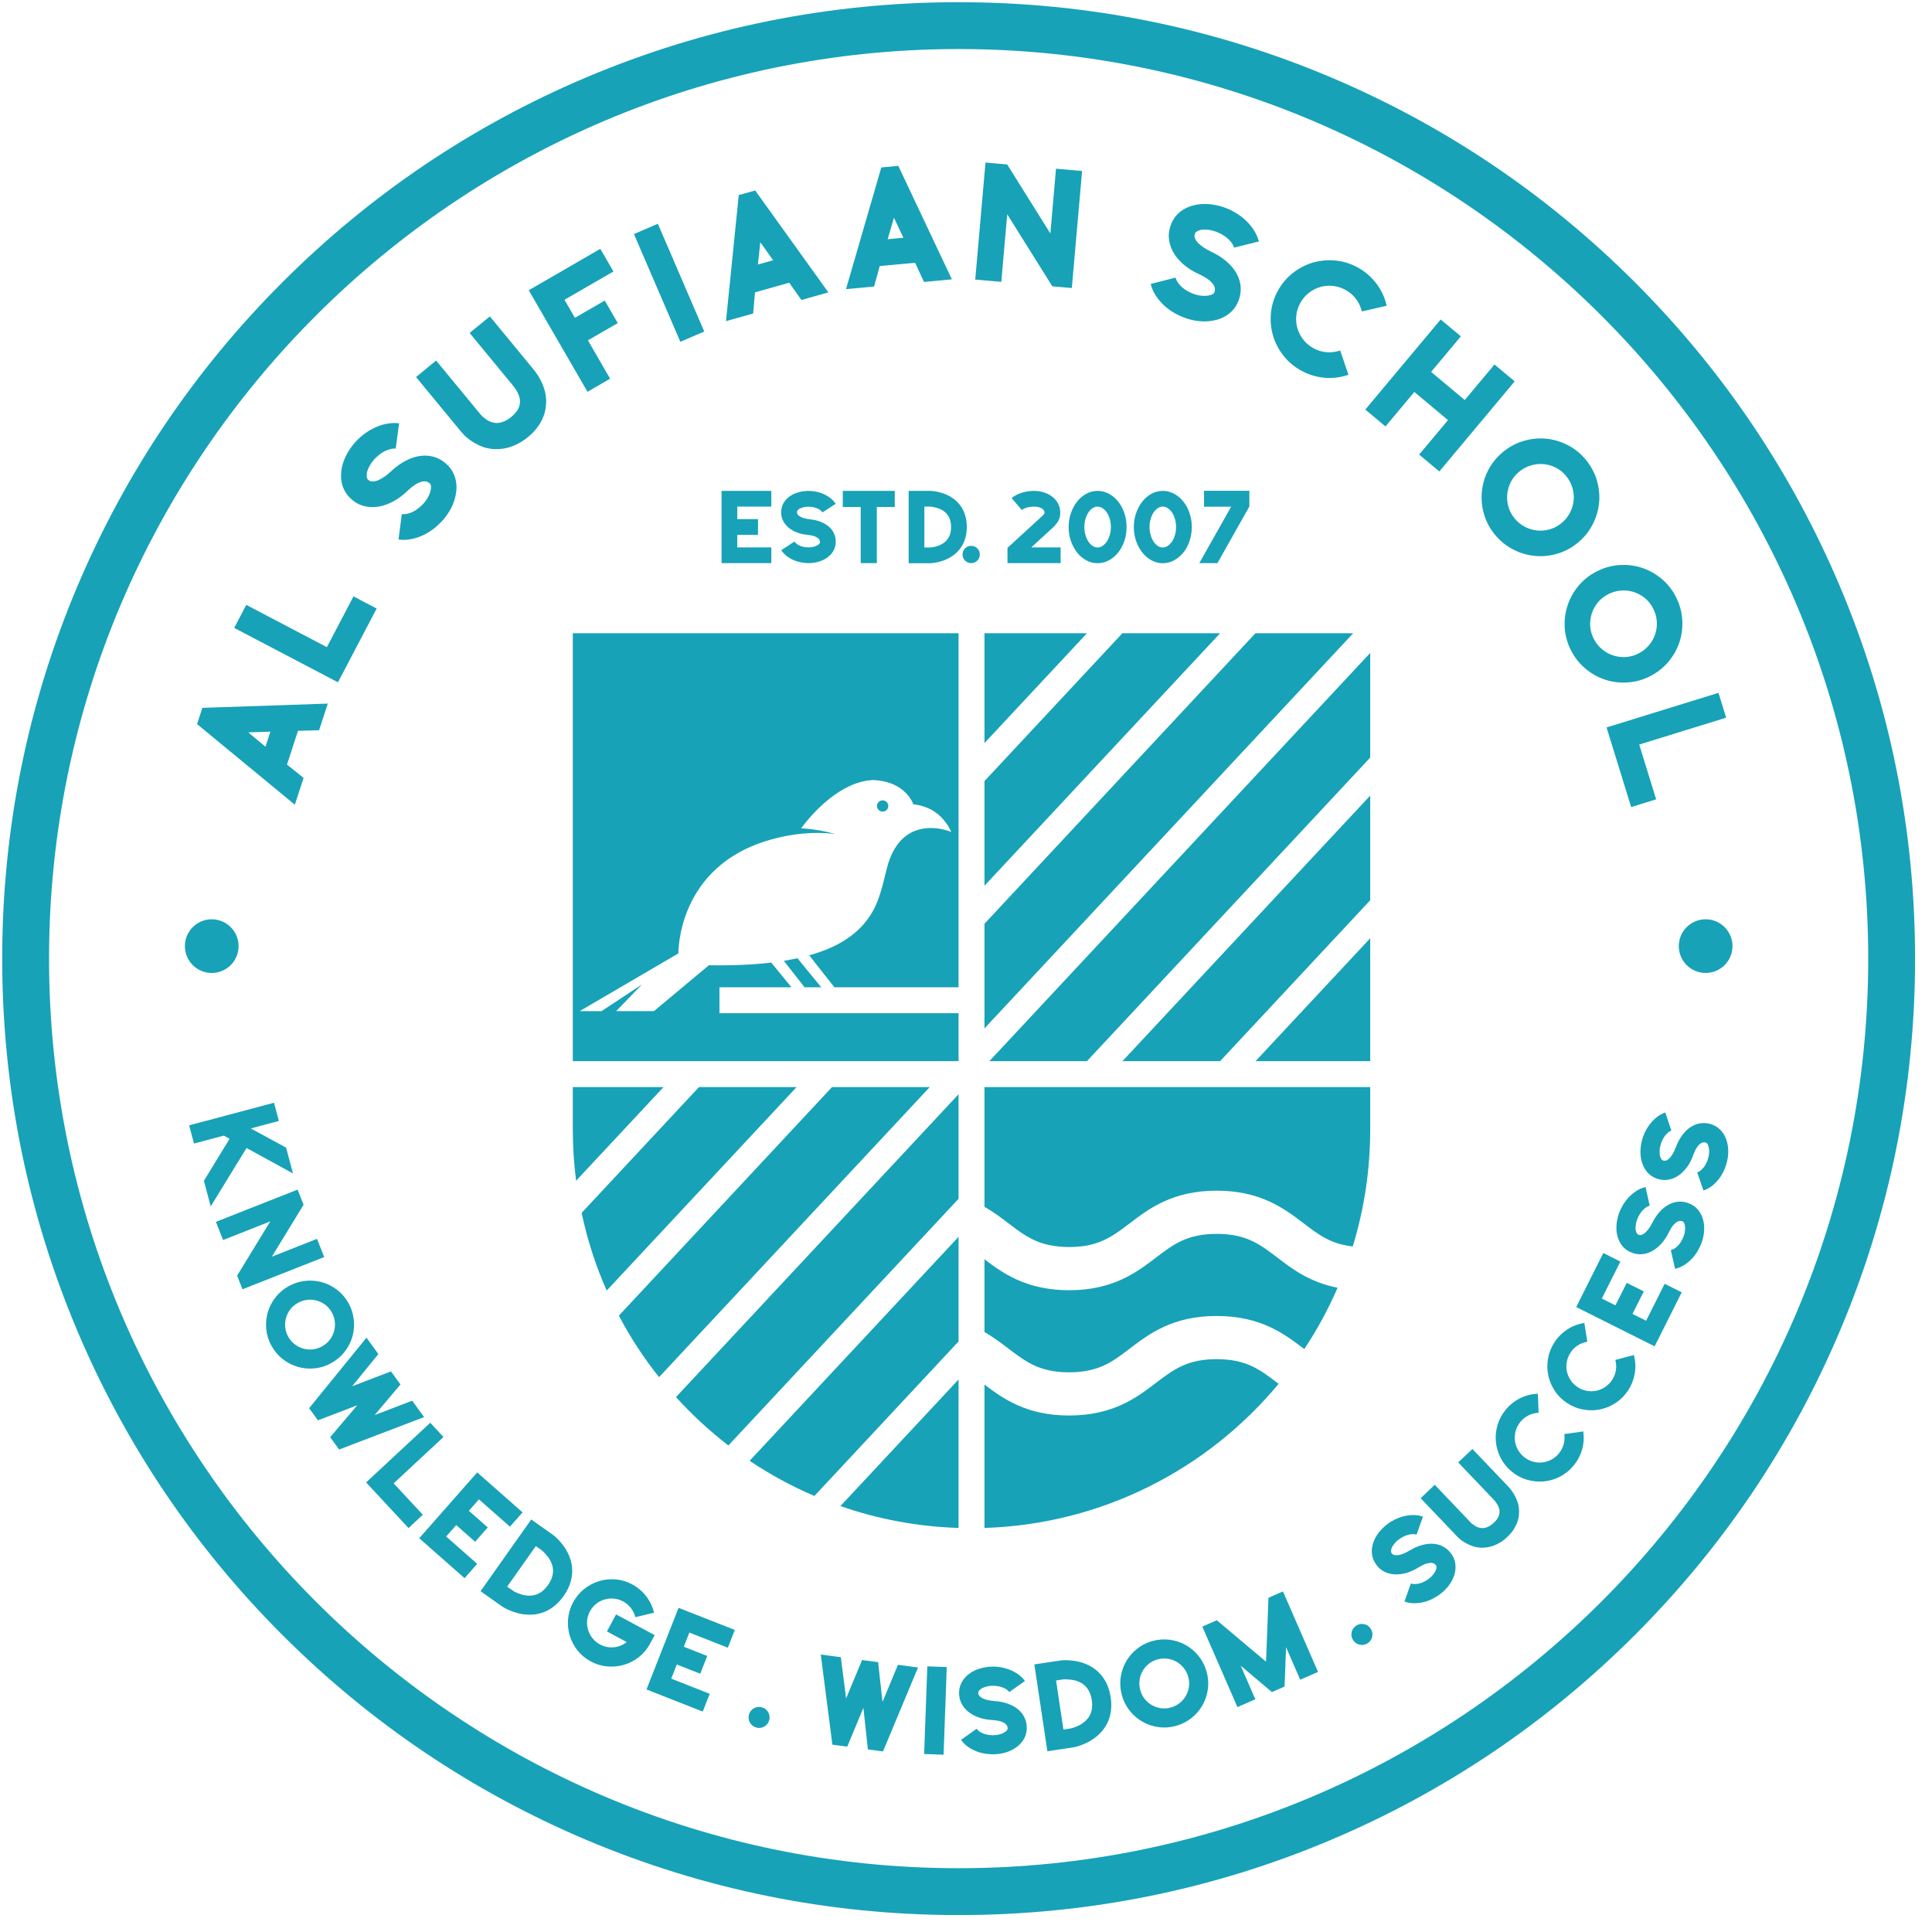 <svg width="101" height="101" viewBox="0 0 101 101" fill="none" xmlns="http://www.w3.org/2000/svg">
<path d="M46.438 42.134C46.438 41.972 46.307 41.841 46.145 41.841C45.982 41.841 45.846 41.972 45.846 42.134C45.846 42.297 45.982 42.428 46.145 42.428C46.307 42.428 46.438 42.297 46.438 42.134ZM43.497 56.829L32.353 68.778C32.949 69.916 33.654 70.991 34.454 71.994L48.606 56.829H43.497ZM36.541 56.829L30.406 63.406C30.704 64.82 31.147 66.18 31.716 67.468L41.645 56.829H36.541ZM38.077 75.567L50.111 62.67V57.204L35.339 73.037C36.175 73.959 37.092 74.804 38.077 75.567ZM50.111 79.877V72.116L43.935 78.734C45.878 79.412 47.952 79.809 50.111 79.877ZM58.676 33.104L51.466 40.833V46.304L63.785 33.104H58.676ZM51.466 33.104V38.846L56.824 33.104H51.466ZM29.945 56.829V59.047C29.945 59.955 30.004 60.849 30.117 61.726L34.688 56.829H29.945ZM65.632 33.104L51.466 48.291V53.762L70.741 33.104H65.632ZM42.575 78.205L50.111 70.128V64.658L39.188 76.367C40.254 77.081 41.388 77.699 42.575 78.205ZM51.466 56.829V63.086C51.489 63.099 51.516 63.113 51.538 63.131C51.985 63.393 52.365 63.682 52.717 63.949C53.386 64.459 53.95 64.892 54.822 65.082C55.134 65.15 55.482 65.191 55.888 65.191C56.155 65.191 56.39 65.173 56.611 65.146H56.616C57.691 64.996 58.31 64.522 59.064 63.949C60.058 63.19 61.296 62.245 63.604 62.245C65.912 62.245 67.15 63.19 68.148 63.949C68.93 64.545 69.567 65.037 70.719 65.159C71.311 63.226 71.631 61.175 71.631 59.047V56.829H51.466ZM63.785 55.474L71.631 47.063V41.592L58.68 55.474H63.785ZM71.631 55.474V49.05L65.637 55.474H71.631ZM51.723 55.474H56.824L71.631 39.605V34.134L51.723 55.474ZM63.604 71.054C62.059 71.054 61.341 71.601 60.433 72.292C59.439 73.051 58.201 73.999 55.888 73.999C53.67 73.999 52.442 73.123 51.466 72.382V79.877C57.645 79.682 63.152 76.791 66.843 72.342C66.82 72.328 66.798 72.31 66.775 72.292C65.867 71.601 65.153 71.054 63.604 71.054ZM41.69 50.094C41.465 50.143 41.225 50.189 40.977 50.229L41.762 51.232L42.061 51.611H42.933L42.219 50.744L41.69 50.094Z" fill="#17A2B8"/>
<path d="M63.604 64.504C62.059 64.504 61.341 65.051 60.433 65.742C59.439 66.501 58.201 67.45 55.888 67.45C55.405 67.45 54.971 67.409 54.574 67.332C54.027 67.237 53.553 67.075 53.137 66.885C52.464 66.578 51.936 66.189 51.466 65.832V69.636C51.678 69.758 51.881 69.889 52.067 70.02C52.297 70.182 52.514 70.345 52.717 70.499C53.625 71.19 54.344 71.741 55.888 71.741C57.438 71.741 58.156 71.19 59.064 70.499C60.058 69.74 61.296 68.796 63.604 68.796C65.912 68.796 67.15 69.74 68.148 70.499C68.162 70.508 68.171 70.517 68.185 70.526C68.858 69.514 69.44 68.443 69.924 67.319C68.465 67.034 67.548 66.334 66.775 65.742C65.867 65.051 65.153 64.504 63.604 64.504ZM29.945 55.474H50.111V52.967H37.611V51.611H41.374L40.525 50.573L40.317 50.32C39.395 50.433 38.316 50.482 37.06 50.46L34.187 52.858H32.213L33.563 51.463L31.45 52.858H30.306L35.465 49.841C35.465 49.841 35.371 45.283 40.267 43.901C41.351 43.589 42.517 43.458 43.642 43.598C43.642 43.598 42.915 43.363 41.88 43.3C42.481 42.496 43.936 40.856 45.639 40.779C47.373 40.847 47.748 42.053 47.748 42.053C47.748 42.053 48.01 42.058 48.354 42.184C48.692 42.302 49.108 42.536 49.442 43.002C49.55 43.142 49.645 43.309 49.731 43.494C49.709 43.485 49.478 43.386 49.139 43.327C48.313 43.191 46.867 43.286 46.343 45.473C46.248 45.829 46.167 46.231 46.031 46.656C45.914 47.049 45.756 47.451 45.498 47.849C45.078 48.504 44.414 49.127 43.285 49.606C42.991 49.728 42.666 49.841 42.305 49.94L42.607 50.329L43.619 51.611H50.111V33.104H29.945V55.474ZM38.543 26.484V27.139H39.627V27.961H38.543V28.616H40.323V29.438H37.721V25.662H40.323V26.484H38.543ZM42.912 27.283C43.091 27.355 43.241 27.447 43.36 27.558C43.48 27.669 43.568 27.798 43.625 27.946C43.682 28.094 43.702 28.255 43.685 28.43C43.669 28.595 43.61 28.747 43.509 28.889C43.408 29.03 43.274 29.146 43.106 29.237C42.981 29.304 42.849 29.354 42.708 29.388C42.566 29.421 42.42 29.439 42.269 29.439C42.235 29.439 42.202 29.438 42.171 29.436C42.139 29.434 42.108 29.431 42.077 29.428C41.808 29.404 41.565 29.333 41.346 29.214C41.128 29.094 40.96 28.944 40.842 28.763L41.533 28.309C41.573 28.376 41.646 28.439 41.752 28.498C41.858 28.557 41.991 28.595 42.153 28.611C42.257 28.621 42.358 28.618 42.455 28.602C42.553 28.584 42.639 28.556 42.712 28.516C42.81 28.465 42.862 28.41 42.869 28.349C42.869 28.329 42.864 28.301 42.856 28.264C42.848 28.227 42.823 28.188 42.781 28.147C42.738 28.107 42.674 28.07 42.587 28.036C42.499 28.003 42.378 27.978 42.224 27.961C42.002 27.941 41.802 27.894 41.624 27.82C41.445 27.746 41.296 27.653 41.175 27.54C41.054 27.428 40.964 27.298 40.905 27.152C40.846 27.006 40.825 26.847 40.842 26.675C40.859 26.504 40.917 26.349 41.018 26.209C41.119 26.07 41.255 25.953 41.427 25.859C41.575 25.782 41.737 25.727 41.913 25.695C42.09 25.663 42.271 25.656 42.455 25.672C42.721 25.699 42.963 25.771 43.182 25.889C43.4 26.007 43.57 26.156 43.691 26.337L43 26.786C42.96 26.723 42.886 26.662 42.778 26.605C42.671 26.548 42.536 26.511 42.375 26.494C42.271 26.484 42.17 26.487 42.072 26.504C41.975 26.521 41.889 26.548 41.815 26.585C41.772 26.611 41.736 26.639 41.709 26.668C41.682 26.697 41.667 26.724 41.664 26.751C41.657 26.815 41.676 26.87 41.719 26.918C41.763 26.965 41.818 27.003 41.886 27.034C41.953 27.063 42.025 27.088 42.102 27.107C42.18 27.125 42.247 27.136 42.304 27.139V27.145C42.529 27.165 42.732 27.21 42.912 27.283ZM46.776 26.504H45.838V29.438H44.996V26.504H44.059V25.662H46.776V26.504ZM48.324 28.621H48.621C48.631 28.621 48.655 28.62 48.691 28.616C48.728 28.613 48.774 28.605 48.828 28.594C48.882 28.582 48.942 28.566 49.01 28.546C49.076 28.525 49.144 28.497 49.211 28.46C49.55 28.281 49.72 27.978 49.72 27.55C49.72 27.125 49.554 26.824 49.221 26.646C49.154 26.612 49.087 26.585 49.022 26.565C48.956 26.544 48.897 26.529 48.843 26.517C48.789 26.505 48.745 26.497 48.709 26.491C48.674 26.486 48.651 26.484 48.641 26.484H48.324V28.621ZM48.638 29.443H47.502V25.662H48.663C48.673 25.662 48.706 25.665 48.762 25.67C48.817 25.675 48.887 25.686 48.972 25.702C49.056 25.72 49.151 25.744 49.257 25.776C49.363 25.808 49.471 25.852 49.583 25.909C49.896 26.071 50.134 26.292 50.297 26.572C50.46 26.853 50.542 27.178 50.542 27.547C50.542 27.924 50.459 28.253 50.292 28.533C50.125 28.814 49.884 29.035 49.567 29.196C49.456 29.253 49.348 29.298 49.242 29.33C49.136 29.362 49.04 29.386 48.956 29.403C48.872 29.42 48.801 29.43 48.744 29.436C48.687 29.441 48.653 29.443 48.643 29.443H48.638ZM50.774 28.536C50.898 28.536 51.004 28.579 51.092 28.667C51.179 28.754 51.222 28.86 51.222 28.984C51.222 29.112 51.179 29.22 51.092 29.307C51.004 29.394 50.898 29.439 50.774 29.439C50.646 29.439 50.538 29.394 50.451 29.307C50.364 29.22 50.32 29.112 50.32 28.984C50.32 28.86 50.364 28.754 50.451 28.667C50.538 28.579 50.646 28.536 50.774 28.536ZM55.447 28.616V29.439H52.669V28.64L54.404 27.05C54.494 26.972 54.551 26.916 54.573 26.881C54.594 26.845 54.605 26.821 54.605 26.807C54.605 26.74 54.58 26.681 54.529 26.63C54.482 26.583 54.414 26.546 54.326 26.519C54.237 26.493 54.14 26.481 54.036 26.484C53.908 26.487 53.79 26.504 53.683 26.534C53.575 26.564 53.488 26.608 53.42 26.665L52.886 26.038C53.028 25.921 53.194 25.831 53.388 25.767C53.581 25.704 53.792 25.669 54.021 25.662C54.236 25.659 54.438 25.691 54.628 25.758C54.818 25.825 54.977 25.923 55.104 26.05C55.212 26.151 55.293 26.266 55.347 26.396C55.4 26.525 55.427 26.664 55.427 26.811C55.427 26.983 55.388 27.133 55.309 27.26C55.229 27.388 55.138 27.497 55.034 27.588L53.915 28.616H55.447ZM57.375 26.484C57.285 26.484 57.197 26.512 57.112 26.57C57.028 26.627 56.955 26.703 56.892 26.8C56.83 26.896 56.78 27.009 56.743 27.138C56.706 27.268 56.687 27.405 56.687 27.55C56.687 27.695 56.706 27.832 56.743 27.962C56.78 28.092 56.83 28.206 56.892 28.303C56.955 28.401 57.028 28.478 57.112 28.535C57.197 28.593 57.285 28.621 57.375 28.621C57.47 28.621 57.559 28.593 57.644 28.535C57.728 28.478 57.802 28.401 57.867 28.303C57.93 28.206 57.981 28.092 58.018 27.962C58.055 27.832 58.074 27.695 58.074 27.55C58.074 27.405 58.055 27.268 58.018 27.138C57.981 27.009 57.93 26.896 57.867 26.8C57.802 26.703 57.728 26.627 57.644 26.57C57.559 26.512 57.47 26.484 57.375 26.484ZM57.378 29.443C57.17 29.443 56.974 29.394 56.791 29.294C56.608 29.195 56.448 29.06 56.312 28.889C56.176 28.717 56.067 28.517 55.987 28.289C55.906 28.06 55.865 27.815 55.865 27.553C55.865 27.294 55.906 27.049 55.987 26.819C56.067 26.589 56.176 26.388 56.312 26.217C56.448 26.045 56.608 25.91 56.791 25.811C56.974 25.712 57.17 25.662 57.378 25.662C57.586 25.662 57.783 25.712 57.968 25.811C58.153 25.91 58.314 26.045 58.452 26.217C58.59 26.388 58.698 26.589 58.777 26.819C58.856 27.049 58.895 27.294 58.895 27.553C58.895 27.815 58.856 28.06 58.777 28.289C58.698 28.517 58.59 28.717 58.452 28.889C58.314 29.06 58.153 29.195 57.968 29.294C57.783 29.394 57.586 29.443 57.378 29.443ZM60.784 26.484C60.693 26.484 60.605 26.512 60.52 26.57C60.436 26.627 60.363 26.703 60.3 26.8C60.238 26.896 60.188 27.009 60.151 27.138C60.114 27.268 60.095 27.405 60.095 27.55C60.095 27.695 60.114 27.832 60.151 27.962C60.188 28.092 60.238 28.206 60.3 28.303C60.363 28.401 60.436 28.478 60.52 28.535C60.605 28.593 60.693 28.621 60.784 28.621C60.878 28.621 60.968 28.593 61.052 28.535C61.136 28.478 61.21 28.401 61.275 28.303C61.338 28.206 61.389 28.092 61.426 27.962C61.464 27.832 61.482 27.695 61.482 27.55C61.482 27.405 61.464 27.268 61.426 27.138C61.389 27.009 61.338 26.896 61.275 26.8C61.21 26.703 61.136 26.627 61.052 26.57C60.968 26.512 60.878 26.484 60.784 26.484ZM60.786 29.443C60.578 29.443 60.382 29.394 60.199 29.294C60.016 29.195 59.856 29.06 59.72 28.889C59.584 28.717 59.475 28.517 59.395 28.289C59.314 28.06 59.274 27.815 59.274 27.553C59.274 27.294 59.314 27.049 59.395 26.819C59.475 26.589 59.584 26.388 59.72 26.217C59.856 26.045 60.016 25.91 60.199 25.811C60.382 25.712 60.578 25.662 60.786 25.662C60.994 25.662 61.191 25.712 61.376 25.811C61.561 25.91 61.722 26.045 61.86 26.217C61.998 26.388 62.106 26.589 62.185 26.819C62.264 27.049 62.304 27.294 62.304 27.553C62.304 27.815 62.264 28.06 62.185 28.289C62.106 28.517 61.998 28.717 61.86 28.889C61.722 29.06 61.561 29.195 61.376 29.294C61.191 29.394 60.994 29.443 60.786 29.443ZM65.314 26.479L63.645 29.438H62.697L64.361 26.489H62.944V25.657H65.314V26.479Z" fill="#17A2B8"/>
<path d="M50.115 2.564C23.896 2.564 2.564 23.895 2.564 50.115C2.564 76.334 23.896 97.665 50.115 97.665C76.335 97.665 97.666 76.334 97.666 50.115C97.666 23.895 76.335 2.564 50.115 2.564ZM50.115 100.115C43.366 100.115 36.818 98.792 30.652 96.185C24.698 93.666 19.351 90.062 14.76 85.47C10.169 80.878 6.563 75.531 4.045 69.577C1.438 63.412 0.115 56.864 0.115 50.115C0.115 43.365 1.438 36.817 4.045 30.652C6.563 24.698 10.169 19.351 14.76 14.759C19.351 10.168 24.698 6.563 30.652 4.044C36.818 1.437 43.366 0.115 50.115 0.115C56.865 0.115 63.413 1.437 69.578 4.044C75.532 6.563 80.879 10.168 85.471 14.759C90.062 19.351 93.667 24.698 96.185 30.652C98.793 36.817 100.115 43.365 100.115 50.115C100.115 56.864 98.793 63.412 96.185 69.577C93.667 75.531 90.062 80.878 85.471 85.47C80.879 90.062 75.532 93.666 69.578 96.185C63.413 98.792 56.865 100.115 50.115 100.115Z" fill="#17A2B8"/>
<path d="M12.889 60.014L11.016 63.066L10.66 61.729L12.001 59.534L11.703 59.367L10.141 59.783L9.888 58.83L10.444 58.682L11.857 58.306L12.928 58.02L14.306 57.653L14.325 57.648L14.329 57.666L14.578 58.601L13.596 58.862L13.111 58.992L13.415 59.157L14.956 59.995L15.316 61.344L12.889 60.014ZM11.662 64.826L11.287 63.875L15.558 62.191L15.87 62.982L14.21 65.697L16.573 64.765L16.948 65.716L12.677 67.4L12.396 66.688L14.128 63.853L11.662 64.826ZM17.348 68.613C17.262 68.455 17.151 68.324 17.017 68.22C16.883 68.117 16.735 68.042 16.573 67.995C16.412 67.948 16.245 67.934 16.073 67.952C15.9 67.97 15.735 68.022 15.577 68.109C15.418 68.197 15.287 68.307 15.183 68.441C15.079 68.575 15.004 68.723 14.957 68.884C14.91 69.045 14.894 69.21 14.91 69.379C14.925 69.548 14.976 69.711 15.063 69.869C15.15 70.027 15.261 70.159 15.398 70.267C15.534 70.374 15.682 70.451 15.844 70.498C16.005 70.544 16.17 70.56 16.339 70.543C16.508 70.528 16.672 70.476 16.83 70.389C16.988 70.302 17.121 70.191 17.229 70.054C17.336 69.918 17.413 69.769 17.461 69.608C17.508 69.447 17.522 69.28 17.505 69.108C17.488 68.935 17.435 68.77 17.348 68.613ZM14.189 70.35C14.037 70.075 13.947 69.786 13.918 69.484C13.889 69.181 13.916 68.888 13.998 68.606C14.08 68.323 14.215 68.062 14.402 67.822C14.589 67.582 14.82 67.386 15.096 67.235C15.375 67.082 15.667 66.99 15.971 66.959C16.276 66.929 16.57 66.955 16.852 67.037C17.135 67.118 17.396 67.253 17.636 67.439C17.876 67.626 18.072 67.857 18.223 68.132C18.376 68.41 18.468 68.702 18.497 69.006C18.527 69.311 18.502 69.604 18.42 69.887C18.337 70.169 18.201 70.431 18.013 70.672C17.824 70.913 17.59 71.11 17.311 71.263C17.036 71.415 16.747 71.505 16.444 71.535C16.14 71.564 15.848 71.538 15.565 71.456C15.283 71.374 15.021 71.239 14.78 71.05C14.539 70.862 14.342 70.629 14.189 70.35ZM22.171 74.083L17.729 75.778L17.261 75.133L18.675 73.465L16.621 74.251L16.161 73.617L19.159 69.93L19.781 70.787L18.408 72.471L20.439 71.694L20.935 72.378L19.584 73.978L21.55 73.225L22.171 74.083ZM19.139 77.498L22.492 74.379L23.184 75.123L20.58 77.546L22.105 79.187L21.357 79.883L19.139 77.498ZM25.037 78.383L24.511 78.98L25.498 79.85L24.839 80.599L23.851 79.729L23.325 80.325L24.947 81.754L24.287 82.503L21.916 80.415L24.948 76.974L27.319 79.063L26.659 79.811L25.037 78.383ZM26.513 82.946L26.808 83.154C26.818 83.161 26.842 83.176 26.881 83.199C26.92 83.221 26.971 83.245 27.032 83.272C27.094 83.298 27.165 83.324 27.246 83.351C27.327 83.378 27.414 83.397 27.506 83.407C27.968 83.468 28.349 83.286 28.649 82.862C28.946 82.441 28.992 82.026 28.787 81.615C28.745 81.534 28.698 81.462 28.647 81.396C28.596 81.33 28.548 81.272 28.503 81.223C28.458 81.173 28.42 81.134 28.388 81.104C28.357 81.074 28.336 81.056 28.326 81.049L28.011 80.826L26.513 82.946ZM26.249 83.981L25.122 83.184L27.772 79.435L28.924 80.249C28.934 80.256 28.965 80.282 29.017 80.326C29.068 80.37 29.129 80.429 29.201 80.505C29.273 80.581 29.35 80.672 29.433 80.777C29.516 80.883 29.592 81.004 29.662 81.138C29.86 81.518 29.941 81.904 29.906 82.296C29.872 82.689 29.724 83.069 29.465 83.436C29.201 83.809 28.888 84.076 28.527 84.238C28.165 84.399 27.77 84.449 27.343 84.388C27.193 84.366 27.054 84.334 26.926 84.291C26.799 84.249 26.688 84.206 26.593 84.164C26.497 84.122 26.419 84.083 26.359 84.048C26.299 84.013 26.264 83.992 26.254 83.985L26.249 83.981ZM30.886 86.856C30.609 86.708 30.377 86.515 30.189 86.278C30.002 86.041 29.867 85.782 29.784 85.504C29.701 85.225 29.672 84.936 29.698 84.635C29.724 84.333 29.811 84.044 29.96 83.767C30.108 83.49 30.301 83.258 30.538 83.07C30.774 82.882 31.032 82.745 31.311 82.659C31.59 82.572 31.88 82.541 32.182 82.567C32.483 82.592 32.772 82.678 33.049 82.827C33.337 82.981 33.579 83.187 33.778 83.444C33.975 83.701 34.114 83.989 34.192 84.309L33.213 84.541C33.169 84.364 33.091 84.205 32.98 84.061C32.869 83.919 32.733 83.804 32.571 83.717C32.416 83.634 32.255 83.585 32.087 83.571C31.918 83.558 31.755 83.573 31.599 83.619C31.443 83.665 31.297 83.741 31.164 83.847C31.03 83.954 30.922 84.085 30.839 84.24C30.756 84.394 30.707 84.556 30.693 84.724C30.679 84.893 30.697 85.055 30.745 85.21C30.793 85.366 30.87 85.51 30.975 85.643C31.08 85.775 31.209 85.883 31.364 85.967C31.598 86.092 31.841 86.141 32.094 86.115C32.346 86.089 32.57 85.998 32.764 85.843L31.729 85.287L32.206 84.397L34.224 85.479L33.984 85.927C33.835 86.204 33.642 86.436 33.404 86.624C33.167 86.812 32.908 86.947 32.627 87.03C32.346 87.113 32.055 87.142 31.754 87.117C31.452 87.092 31.163 87.005 30.886 86.856ZM36.038 85.346L35.747 86.087L36.972 86.569L36.607 87.497L35.382 87.016L35.091 87.756L37.102 88.547L36.737 89.476L33.797 88.32L35.474 84.053L38.414 85.209L38.049 86.137L36.038 85.346ZM39.828 89.254C39.974 89.294 40.084 89.379 40.159 89.509C40.234 89.639 40.251 89.777 40.212 89.923C40.171 90.073 40.086 90.184 39.956 90.259C39.825 90.334 39.687 90.352 39.542 90.312C39.392 90.272 39.279 90.186 39.205 90.056C39.13 89.926 39.114 89.786 39.154 89.637C39.193 89.491 39.278 89.38 39.409 89.305C39.538 89.231 39.679 89.214 39.828 89.254ZM47.993 87.171L46.161 91.559L45.372 91.454L45.136 89.28L44.292 91.31L43.515 91.207L42.908 86.494L43.957 86.634L44.232 88.789L45.068 86.782L45.906 86.893L46.135 88.974L46.943 87.032L47.993 87.171ZM48.312 91.695L48.478 87.113L49.494 87.149L49.328 91.732L48.312 91.695ZM52.681 89.062C52.903 89.141 53.088 89.245 53.239 89.374C53.388 89.503 53.502 89.656 53.578 89.832C53.654 90.009 53.687 90.204 53.675 90.417C53.662 90.618 53.598 90.806 53.483 90.982C53.367 91.158 53.209 91.305 53.01 91.423C52.862 91.511 52.704 91.578 52.534 91.626C52.364 91.673 52.188 91.701 52.004 91.708C51.963 91.71 51.924 91.71 51.885 91.71C51.846 91.71 51.808 91.708 51.771 91.705C51.444 91.69 51.145 91.614 50.874 91.48C50.603 91.346 50.392 91.171 50.241 90.957L51.057 90.373C51.109 90.453 51.201 90.526 51.332 90.592C51.464 90.659 51.627 90.698 51.824 90.71C51.951 90.718 52.073 90.709 52.19 90.684C52.308 90.659 52.41 90.62 52.498 90.567C52.614 90.502 52.675 90.432 52.68 90.358C52.679 90.333 52.673 90.299 52.661 90.255C52.648 90.21 52.616 90.164 52.563 90.118C52.51 90.07 52.43 90.029 52.322 89.992C52.215 89.956 52.066 89.931 51.878 89.918C51.608 89.904 51.363 89.857 51.144 89.775C50.924 89.694 50.738 89.588 50.586 89.457C50.434 89.326 50.318 89.174 50.24 88.999C50.161 88.825 50.128 88.633 50.14 88.424C50.153 88.215 50.217 88.024 50.332 87.85C50.448 87.676 50.608 87.528 50.811 87.405C50.987 87.304 51.181 87.23 51.394 87.183C51.606 87.136 51.825 87.118 52.05 87.129C52.373 87.149 52.67 87.225 52.941 87.358C53.212 87.49 53.425 87.663 53.581 87.878L52.764 88.455C52.712 88.38 52.619 88.31 52.486 88.246C52.353 88.182 52.188 88.143 51.992 88.131C51.865 88.123 51.742 88.132 51.625 88.157C51.508 88.182 51.405 88.219 51.317 88.267C51.265 88.302 51.224 88.338 51.192 88.373C51.161 88.409 51.144 88.444 51.141 88.476C51.136 88.554 51.161 88.621 51.216 88.675C51.272 88.731 51.341 88.775 51.424 88.808C51.507 88.842 51.596 88.868 51.69 88.887C51.785 88.905 51.867 88.915 51.937 88.917V88.923C52.211 88.937 52.459 88.983 52.681 89.062ZM55.593 90.417L55.951 90.363C55.963 90.362 55.991 90.355 56.035 90.344C56.078 90.334 56.132 90.317 56.194 90.293C56.256 90.269 56.326 90.239 56.403 90.203C56.48 90.166 56.556 90.119 56.63 90.062C57.006 89.787 57.154 89.393 57.077 88.879C57.001 88.369 56.747 88.037 56.315 87.883C56.228 87.854 56.144 87.834 56.061 87.821C55.979 87.809 55.904 87.8 55.837 87.796C55.771 87.791 55.716 87.789 55.673 87.79C55.629 87.79 55.602 87.791 55.589 87.793L55.208 87.85L55.593 90.417ZM56.119 91.347L54.755 91.552L54.073 87.011L55.468 86.802C55.48 86.8 55.52 86.797 55.587 86.793C55.655 86.789 55.741 86.79 55.845 86.795C55.949 86.8 56.068 86.812 56.201 86.831C56.334 86.851 56.472 86.885 56.616 86.933C57.021 87.07 57.347 87.293 57.594 87.6C57.84 87.908 57.997 88.284 58.064 88.728C58.132 89.179 58.091 89.589 57.941 89.956C57.792 90.323 57.542 90.632 57.191 90.883C57.068 90.972 56.945 91.045 56.824 91.102C56.702 91.16 56.592 91.206 56.494 91.241C56.396 91.277 56.313 91.302 56.245 91.319C56.178 91.335 56.137 91.344 56.126 91.346L56.119 91.347ZM60.506 86.752C60.333 86.801 60.18 86.879 60.048 86.986C59.917 87.093 59.81 87.22 59.728 87.366C59.646 87.513 59.594 87.672 59.572 87.845C59.55 88.017 59.563 88.19 59.612 88.363C59.661 88.537 59.739 88.69 59.846 88.822C59.953 88.954 60.08 89.061 60.226 89.143C60.372 89.226 60.529 89.278 60.697 89.302C60.865 89.325 61.036 89.312 61.209 89.264C61.383 89.215 61.537 89.137 61.672 89.029C61.808 88.92 61.916 88.793 61.999 88.647C62.081 88.5 62.133 88.343 62.157 88.174C62.179 88.006 62.166 87.835 62.118 87.662C62.069 87.487 61.99 87.333 61.883 87.197C61.774 87.061 61.647 86.952 61.501 86.87C61.354 86.787 61.195 86.735 61.024 86.713C60.851 86.691 60.679 86.704 60.506 86.752ZM61.479 90.225C61.176 90.309 60.875 90.331 60.573 90.291C60.272 90.25 59.993 90.158 59.737 90.013C59.481 89.869 59.257 89.678 59.066 89.442C58.874 89.205 58.736 88.935 58.652 88.633C58.566 88.326 58.542 88.021 58.582 87.717C58.622 87.414 58.714 87.134 58.858 86.877C59.002 86.621 59.192 86.397 59.428 86.206C59.665 86.014 59.934 85.876 60.236 85.792C60.543 85.706 60.847 85.683 61.15 85.723C61.453 85.763 61.734 85.855 61.99 86C62.246 86.144 62.47 86.336 62.662 86.574C62.854 86.813 62.992 87.085 63.078 87.392C63.163 87.695 63.185 87.997 63.145 88.298C63.105 88.6 63.013 88.879 62.869 89.136C62.725 89.392 62.533 89.616 62.295 89.808C62.057 90 61.785 90.139 61.479 90.225ZM64.858 89.17L64.69 89.243L62.855 85.034L63.613 84.704L66.186 86.868L66.312 83.527L67.07 83.196L68.904 87.405L67.973 87.812L67.232 86.111L67.154 88.168L66.492 88.457L64.861 87.078L65.627 88.834L64.858 89.17ZM70.919 84.972C71.049 84.895 71.186 84.875 71.332 84.911C71.477 84.947 71.589 85.031 71.666 85.16C71.746 85.293 71.768 85.433 71.731 85.578C71.695 85.724 71.611 85.835 71.482 85.913C71.349 85.993 71.21 86.014 71.064 85.978C70.918 85.941 70.806 85.856 70.726 85.723C70.648 85.594 70.628 85.456 70.665 85.31C70.701 85.165 70.786 85.052 70.919 84.972ZM74.333 80.773C74.56 80.71 74.772 80.689 74.969 80.708C75.166 80.728 75.346 80.788 75.51 80.888C75.674 80.99 75.812 81.131 75.925 81.312C76.03 81.483 76.086 81.674 76.092 81.885C76.098 82.095 76.054 82.306 75.958 82.518C75.887 82.674 75.797 82.82 75.685 82.956C75.573 83.093 75.444 83.217 75.298 83.328C75.265 83.353 75.233 83.376 75.201 83.398C75.169 83.42 75.137 83.44 75.106 83.459C74.829 83.635 74.541 83.745 74.242 83.79C73.943 83.835 73.67 83.814 73.423 83.725L73.756 82.778C73.844 82.814 73.962 82.821 74.107 82.8C74.253 82.779 74.41 82.717 74.578 82.615C74.686 82.548 74.781 82.471 74.862 82.382C74.944 82.294 75.006 82.204 75.048 82.11C75.105 81.99 75.114 81.898 75.076 81.835C75.061 81.815 75.036 81.791 75.001 81.761C74.966 81.731 74.913 81.713 74.843 81.704C74.772 81.697 74.683 81.709 74.574 81.74C74.465 81.772 74.329 81.837 74.167 81.934C73.938 82.078 73.71 82.18 73.484 82.24C73.257 82.299 73.045 82.319 72.845 82.299C72.645 82.279 72.463 82.221 72.298 82.123C72.134 82.025 71.997 81.887 71.887 81.709C71.777 81.531 71.72 81.338 71.714 81.128C71.709 80.92 71.755 80.706 71.851 80.49C71.937 80.306 72.053 80.134 72.201 79.974C72.348 79.813 72.516 79.673 72.707 79.553C72.984 79.384 73.27 79.275 73.568 79.228C73.866 79.181 74.14 79.2 74.39 79.287L74.053 80.228C73.967 80.196 73.851 80.192 73.705 80.216C73.559 80.24 73.402 80.303 73.234 80.406C73.126 80.473 73.031 80.55 72.949 80.638C72.868 80.726 72.805 80.815 72.76 80.906C72.738 80.963 72.724 81.016 72.719 81.064C72.714 81.111 72.72 81.149 72.737 81.177C72.777 81.244 72.836 81.284 72.912 81.297C72.99 81.311 73.071 81.307 73.159 81.287C73.246 81.267 73.334 81.237 73.422 81.198C73.51 81.159 73.583 81.12 73.641 81.081L73.644 81.086C73.877 80.94 74.106 80.835 74.333 80.773ZM78.807 80.34C78.677 80.464 78.549 80.563 78.423 80.638C78.297 80.713 78.176 80.771 78.059 80.812C77.943 80.852 77.833 80.879 77.73 80.892C77.628 80.906 77.536 80.912 77.455 80.91C77.27 80.906 77.103 80.875 76.953 80.817C76.803 80.761 76.671 80.698 76.557 80.629C76.443 80.559 76.352 80.492 76.282 80.425C76.213 80.359 76.17 80.316 76.153 80.299L74.269 78.323L75.004 77.621L76.897 79.606C76.931 79.642 76.969 79.673 77.012 79.7C77.049 79.727 77.091 79.755 77.14 79.785C77.188 79.815 77.242 79.838 77.303 79.854C77.343 79.866 77.39 79.876 77.445 79.883C77.499 79.89 77.561 79.887 77.629 79.873C77.697 79.858 77.771 79.83 77.85 79.789C77.928 79.748 78.012 79.684 78.101 79.6C78.293 79.417 78.39 79.229 78.391 79.035C78.393 78.966 78.383 78.9 78.362 78.835C78.34 78.771 78.313 78.712 78.281 78.658C78.25 78.604 78.218 78.556 78.188 78.515C78.157 78.474 78.133 78.445 78.116 78.427L78.107 78.418L78.099 78.409L76.231 76.451L76.975 75.75L78.835 77.699C78.857 77.723 78.9 77.772 78.963 77.847C79.026 77.922 79.092 78.018 79.16 78.133C79.228 78.249 79.287 78.382 79.339 78.534C79.39 78.685 79.415 78.852 79.413 79.034C79.414 79.117 79.407 79.209 79.392 79.308C79.376 79.407 79.346 79.513 79.302 79.626C79.257 79.739 79.196 79.856 79.116 79.977C79.037 80.098 78.934 80.219 78.807 80.34ZM82.261 76.622C82.057 76.867 81.82 77.058 81.549 77.197C81.278 77.335 80.995 77.417 80.702 77.445C80.409 77.472 80.116 77.442 79.824 77.357C79.532 77.271 79.265 77.127 79.023 76.926C78.779 76.723 78.588 76.485 78.449 76.215C78.311 75.943 78.228 75.661 78.201 75.368C78.174 75.075 78.203 74.782 78.289 74.49C78.375 74.198 78.52 73.93 78.724 73.685C78.929 73.437 79.177 73.241 79.467 73.096C79.757 72.952 80.066 72.874 80.395 72.86L80.435 73.857C80.247 73.865 80.072 73.91 79.91 73.99C79.748 74.07 79.609 74.181 79.491 74.322C79.376 74.46 79.294 74.612 79.244 74.778C79.195 74.943 79.177 75.109 79.193 75.276C79.208 75.443 79.255 75.603 79.335 75.756C79.414 75.91 79.523 76.044 79.661 76.159C79.799 76.273 79.95 76.355 80.114 76.403C80.278 76.452 80.444 76.469 80.61 76.453C80.777 76.438 80.937 76.39 81.09 76.311C81.244 76.232 81.378 76.123 81.493 75.984C81.61 75.843 81.693 75.685 81.743 75.511C81.791 75.338 81.803 75.157 81.777 74.971L82.769 74.832C82.816 75.158 82.795 75.476 82.705 75.785C82.614 76.095 82.466 76.374 82.261 76.622ZM85.12 72.676C84.947 72.943 84.733 73.161 84.481 73.33C84.227 73.499 83.957 73.615 83.669 73.676C83.381 73.737 83.087 73.743 82.787 73.692C82.487 73.641 82.205 73.53 81.941 73.359C81.674 73.185 81.456 72.973 81.287 72.719C81.118 72.466 81.003 72.196 80.941 71.907C80.88 71.62 80.874 71.326 80.925 71.026C80.977 70.726 81.089 70.442 81.262 70.175C81.437 69.904 81.66 69.68 81.931 69.503C82.202 69.326 82.499 69.211 82.825 69.16L82.982 70.144C82.797 70.175 82.628 70.24 82.476 70.338C82.325 70.437 82.199 70.564 82.099 70.718C82.002 70.868 81.938 71.029 81.908 71.199C81.877 71.369 81.88 71.536 81.915 71.7C81.95 71.864 82.016 72.017 82.113 72.16C82.21 72.303 82.334 72.424 82.484 72.522C82.635 72.619 82.794 72.682 82.963 72.711C83.131 72.74 83.297 72.737 83.461 72.702C83.625 72.667 83.778 72.601 83.921 72.504C84.064 72.407 84.185 72.284 84.283 72.133C84.382 71.979 84.447 71.813 84.475 71.634C84.503 71.456 84.493 71.275 84.446 71.094L85.414 70.838C85.499 71.156 85.516 71.475 85.463 71.793C85.409 72.111 85.295 72.406 85.12 72.676ZM83.74 67.884L84.451 68.24L85.042 67.064L85.934 67.511L85.344 68.688L86.055 69.044L87.024 67.112L87.916 67.56L86.5 70.383L82.401 68.329L83.817 65.504L84.709 65.952L83.74 67.884ZM86.768 63.345C86.927 63.172 87.095 63.041 87.272 62.952C87.449 62.864 87.634 62.819 87.826 62.817C88.019 62.815 88.211 62.861 88.403 62.955C88.583 63.044 88.732 63.176 88.849 63.351C88.966 63.526 89.041 63.728 89.072 63.958C89.096 64.128 89.096 64.3 89.074 64.475C89.052 64.65 89.009 64.824 88.944 64.996C88.93 65.034 88.915 65.071 88.9 65.106C88.884 65.142 88.868 65.176 88.851 65.209C88.71 65.505 88.525 65.751 88.296 65.949C88.067 66.147 87.824 66.273 87.568 66.329L87.346 65.351C87.44 65.333 87.543 65.278 87.655 65.182C87.767 65.087 87.867 64.951 87.955 64.775C88.011 64.66 88.05 64.544 88.073 64.427C88.095 64.308 88.099 64.199 88.085 64.097C88.069 63.965 88.028 63.883 87.963 63.849C87.94 63.84 87.905 63.833 87.859 63.827C87.814 63.82 87.76 63.833 87.696 63.863C87.632 63.894 87.562 63.952 87.487 64.037C87.411 64.122 87.331 64.249 87.246 64.417C87.128 64.66 86.99 64.868 86.829 65.039C86.669 65.21 86.499 65.34 86.32 65.429C86.14 65.519 85.954 65.566 85.763 65.57C85.572 65.575 85.382 65.531 85.195 65.439C85.007 65.347 84.855 65.214 84.74 65.039C84.624 64.865 84.55 64.661 84.516 64.426C84.491 64.225 84.498 64.017 84.537 63.803C84.576 63.588 84.644 63.38 84.743 63.177C84.886 62.887 85.072 62.642 85.299 62.444C85.526 62.246 85.768 62.117 86.026 62.056L86.242 63.033C86.152 63.052 86.051 63.11 85.941 63.208C85.83 63.306 85.73 63.443 85.642 63.619C85.587 63.733 85.547 63.849 85.525 63.968C85.502 64.085 85.496 64.194 85.507 64.294C85.519 64.355 85.535 64.407 85.556 64.45C85.577 64.493 85.603 64.522 85.632 64.537C85.701 64.572 85.772 64.575 85.844 64.545C85.916 64.516 85.984 64.469 86.047 64.405C86.11 64.342 86.168 64.27 86.223 64.19C86.276 64.11 86.318 64.038 86.346 63.975L86.352 63.977C86.471 63.729 86.609 63.519 86.768 63.345ZM87.933 59.357C88.072 59.167 88.225 59.019 88.392 58.912C88.558 58.805 88.737 58.74 88.928 58.718C89.119 58.695 89.315 58.72 89.515 58.792C89.704 58.861 89.866 58.977 90.002 59.138C90.138 59.299 90.234 59.492 90.29 59.717C90.331 59.883 90.351 60.055 90.348 60.231C90.345 60.407 90.321 60.584 90.275 60.762C90.265 60.802 90.254 60.84 90.242 60.877C90.231 60.914 90.219 60.95 90.206 60.985C90.097 61.294 89.94 61.559 89.734 61.78C89.528 62.001 89.3 62.154 89.051 62.237L88.725 61.288C88.816 61.261 88.913 61.194 89.013 61.087C89.115 60.98 89.199 60.834 89.268 60.65C89.311 60.53 89.337 60.411 89.347 60.291C89.356 60.171 89.348 60.061 89.323 59.962C89.293 59.833 89.244 59.755 89.175 59.729C89.151 59.722 89.116 59.719 89.07 59.717C89.024 59.717 88.971 59.734 88.911 59.772C88.85 59.809 88.788 59.874 88.722 59.967C88.656 60.06 88.59 60.194 88.524 60.371C88.433 60.626 88.318 60.847 88.177 61.034C88.037 61.222 87.882 61.37 87.713 61.478C87.544 61.586 87.365 61.653 87.175 61.678C86.985 61.703 86.792 61.681 86.595 61.609C86.399 61.538 86.234 61.422 86.1 61.261C85.966 61.1 85.87 60.905 85.811 60.675C85.764 60.478 85.749 60.271 85.764 60.053C85.78 59.836 85.825 59.622 85.901 59.409C86.013 59.105 86.17 58.842 86.374 58.621C86.579 58.399 86.805 58.244 87.056 58.156L87.375 59.104C87.288 59.132 87.195 59.201 87.095 59.31C86.996 59.42 86.912 59.567 86.843 59.751C86.8 59.871 86.774 59.99 86.764 60.11C86.755 60.23 86.76 60.339 86.782 60.437C86.8 60.497 86.822 60.546 86.848 60.586C86.873 60.627 86.901 60.653 86.932 60.665C87.005 60.692 87.076 60.687 87.144 60.65C87.213 60.613 87.275 60.559 87.331 60.489C87.386 60.419 87.437 60.342 87.482 60.256C87.527 60.171 87.56 60.095 87.581 60.029L87.587 60.03C87.679 59.772 87.794 59.547 87.933 59.357ZM12.977 38.286L13.878 39.036L14.134 38.25L12.977 38.286ZM15.87 40.667L15.413 42.068L10.302 37.854L10.578 37.005L17.136 36.782L16.681 38.176L15.579 38.204L15.003 39.971L15.87 40.667ZM17.668 35.669L12.244 32.825L12.875 31.621L17.088 33.831L18.48 31.177L19.691 31.812L17.668 35.669ZM21.204 24.089C21.483 23.944 21.754 23.857 22.017 23.828C22.28 23.799 22.533 23.827 22.775 23.913C23.018 23.999 23.238 24.145 23.435 24.351C23.62 24.546 23.746 24.781 23.814 25.054C23.881 25.328 23.881 25.616 23.814 25.919C23.766 26.143 23.687 26.361 23.579 26.57C23.471 26.779 23.337 26.977 23.177 27.163C23.141 27.205 23.105 27.244 23.069 27.282C23.034 27.319 22.997 27.355 22.961 27.388C22.647 27.695 22.302 27.919 21.923 28.062C21.545 28.204 21.182 28.252 20.833 28.204L21.006 26.873C21.132 26.895 21.287 26.872 21.472 26.804C21.656 26.735 21.844 26.611 22.036 26.43C22.158 26.313 22.261 26.185 22.344 26.047C22.426 25.91 22.482 25.773 22.51 25.64C22.552 25.466 22.538 25.344 22.471 25.271C22.446 25.25 22.407 25.225 22.352 25.196C22.298 25.167 22.224 25.157 22.129 25.167C22.035 25.175 21.921 25.216 21.787 25.288C21.654 25.36 21.494 25.482 21.309 25.655C21.05 25.907 20.78 26.103 20.5 26.244C20.221 26.385 19.948 26.47 19.681 26.5C19.414 26.53 19.16 26.503 18.917 26.421C18.675 26.339 18.457 26.196 18.264 25.994C18.07 25.792 17.942 25.555 17.877 25.283C17.812 25.011 17.812 24.72 17.877 24.409C17.939 24.145 18.043 23.887 18.191 23.636C18.338 23.385 18.521 23.155 18.737 22.945C19.052 22.647 19.396 22.425 19.773 22.281C20.149 22.137 20.513 22.086 20.865 22.129L20.686 23.454C20.564 23.437 20.411 23.464 20.227 23.535C20.043 23.608 19.855 23.734 19.663 23.915C19.541 24.032 19.438 24.16 19.356 24.298C19.273 24.436 19.215 24.57 19.183 24.7C19.169 24.782 19.166 24.855 19.173 24.918C19.179 24.982 19.197 25.03 19.227 25.062C19.299 25.138 19.386 25.174 19.491 25.17C19.595 25.166 19.701 25.139 19.81 25.088C19.918 25.038 20.025 24.974 20.13 24.899C20.234 24.823 20.319 24.752 20.383 24.685L20.389 24.69C20.653 24.434 20.924 24.234 21.204 24.089ZM27.608 22.843C27.422 22.995 27.242 23.115 27.067 23.203C26.892 23.291 26.725 23.356 26.565 23.399C26.406 23.442 26.257 23.467 26.119 23.475C25.98 23.483 25.857 23.482 25.75 23.472C25.504 23.448 25.284 23.391 25.089 23.3C24.894 23.209 24.724 23.113 24.579 23.01C24.433 22.906 24.318 22.807 24.233 22.711C24.147 22.616 24.093 22.555 24.073 22.53L21.75 19.712L22.799 18.848L25.132 21.678C25.173 21.729 25.221 21.774 25.276 21.815C25.322 21.854 25.376 21.896 25.438 21.941C25.5 21.985 25.57 22.022 25.649 22.048C25.701 22.069 25.763 22.086 25.835 22.101C25.908 22.116 25.99 22.117 26.082 22.105C26.175 22.093 26.275 22.062 26.385 22.015C26.494 21.967 26.612 21.891 26.738 21.787C27.012 21.562 27.16 21.32 27.181 21.062C27.189 20.97 27.183 20.88 27.16 20.793C27.137 20.705 27.108 20.623 27.07 20.548C27.033 20.473 26.996 20.406 26.959 20.348C26.922 20.291 26.892 20.249 26.872 20.224L26.861 20.211L26.851 20.198L24.55 17.405L25.61 16.542L27.901 19.323C27.929 19.356 27.981 19.426 28.058 19.532C28.135 19.639 28.213 19.773 28.293 19.933C28.372 20.095 28.439 20.278 28.493 20.485C28.547 20.692 28.563 20.916 28.544 21.159C28.537 21.271 28.519 21.392 28.488 21.523C28.458 21.654 28.408 21.793 28.338 21.939C28.268 22.085 28.173 22.235 28.056 22.389C27.938 22.542 27.789 22.693 27.608 22.843ZM29.51 15.673L30.056 16.615L31.615 15.713L32.295 16.89L30.736 17.792L31.896 19.798L30.713 20.482L27.642 15.174L31.384 13.009L32.069 14.193L29.51 15.673ZM35.567 17.868L33.142 12.236L34.391 11.698L36.816 17.331L35.567 17.868ZM39.746 12.663L39.622 13.829L40.418 13.605L39.746 12.663ZM39.372 16.391L37.953 16.789L38.62 10.198L39.479 9.957L43.306 15.286L41.895 15.683L41.259 14.781L39.469 15.284L39.372 16.391ZM46.735 11.382L46.403 12.506L47.226 12.429L46.735 11.382ZM45.694 14.98L44.227 15.116L46.072 8.754L46.961 8.671L49.762 14.604L48.303 14.739L47.841 13.738L45.99 13.909L45.694 14.98ZM52.346 14.734L50.983 14.615L51.519 8.497L52.653 8.597L54.91 12.205L55.206 8.82L56.569 8.939L56.032 15.057L55.013 14.968L52.655 11.202L52.346 14.734ZM64.116 13.664C64.354 13.869 64.535 14.089 64.66 14.322C64.785 14.556 64.852 14.801 64.862 15.058C64.871 15.315 64.817 15.574 64.699 15.833C64.587 16.077 64.416 16.281 64.187 16.445C63.957 16.609 63.689 16.716 63.384 16.767C63.157 16.804 62.926 16.812 62.692 16.789C62.457 16.766 62.224 16.715 61.991 16.635C61.94 16.617 61.89 16.599 61.842 16.579C61.794 16.56 61.747 16.54 61.702 16.519C61.302 16.341 60.965 16.102 60.693 15.804C60.42 15.505 60.241 15.186 60.156 14.845L61.457 14.512C61.483 14.637 61.562 14.772 61.694 14.918C61.825 15.064 62.011 15.193 62.249 15.304C62.404 15.374 62.561 15.422 62.719 15.448C62.878 15.473 63.025 15.475 63.159 15.452C63.336 15.426 63.445 15.368 63.488 15.279C63.498 15.248 63.507 15.202 63.513 15.14C63.52 15.079 63.502 15.007 63.459 14.922C63.415 14.838 63.335 14.748 63.218 14.65C63.102 14.552 62.929 14.449 62.701 14.342C62.371 14.194 62.088 14.016 61.854 13.809C61.619 13.601 61.438 13.379 61.312 13.143C61.186 12.905 61.116 12.659 61.102 12.404C61.089 12.148 61.141 11.893 61.257 11.639C61.373 11.385 61.545 11.177 61.774 11.015C62.002 10.855 62.273 10.747 62.586 10.693C62.854 10.652 63.132 10.654 63.42 10.697C63.708 10.742 63.989 10.825 64.264 10.948C64.658 11.13 64.991 11.369 65.265 11.665C65.538 11.96 65.72 12.28 65.811 12.622L64.513 12.947C64.485 12.828 64.403 12.696 64.268 12.551C64.133 12.407 63.946 12.279 63.707 12.168C63.552 12.098 63.395 12.05 63.237 12.024C63.078 11.999 62.933 11.995 62.8 12.013C62.718 12.031 62.649 12.055 62.593 12.085C62.537 12.114 62.499 12.149 62.479 12.188C62.435 12.283 62.434 12.378 62.477 12.473C62.519 12.569 62.584 12.657 62.671 12.739C62.759 12.821 62.856 12.897 62.966 12.966C63.075 13.035 63.172 13.087 63.258 13.122L63.255 13.13C63.591 13.28 63.877 13.457 64.116 13.664ZM68.014 19.37C67.641 19.163 67.331 18.899 67.082 18.577C66.832 18.255 66.654 17.905 66.545 17.526C66.437 17.148 66.402 16.756 66.443 16.351C66.483 15.946 66.605 15.56 66.809 15.192C67.015 14.819 67.28 14.509 67.602 14.26C67.924 14.011 68.274 13.832 68.653 13.723C69.031 13.615 69.422 13.581 69.828 13.621C70.233 13.661 70.621 13.785 70.994 13.991C71.371 14.2 71.691 14.477 71.952 14.822C72.213 15.166 72.394 15.553 72.493 15.983L71.194 16.283C71.136 16.039 71.034 15.82 70.888 15.627C70.742 15.434 70.562 15.277 70.347 15.159C70.137 15.042 69.917 14.972 69.687 14.948C69.457 14.923 69.235 14.942 69.02 15.004C68.805 15.065 68.606 15.167 68.424 15.31C68.242 15.452 68.093 15.629 67.977 15.839C67.86 16.049 67.79 16.268 67.767 16.495C67.744 16.723 67.763 16.944 67.825 17.159C67.887 17.375 67.989 17.573 68.132 17.755C68.274 17.937 68.45 18.086 68.66 18.202C68.876 18.322 69.104 18.392 69.345 18.413C69.585 18.434 69.825 18.404 70.063 18.324L70.493 19.592C70.077 19.735 69.653 19.787 69.224 19.746C68.794 19.704 68.391 19.579 68.014 19.37ZM79.184 19.936L75.244 24.647L74.189 23.765L75.697 21.962L73.938 20.491L72.43 22.294L71.375 21.411L75.315 16.701L76.37 17.583L74.815 19.442L76.574 20.913L78.129 19.054L79.184 19.936ZM81.879 24.891C81.728 24.704 81.551 24.559 81.349 24.455C81.148 24.35 80.935 24.287 80.712 24.264C80.489 24.242 80.265 24.263 80.042 24.328C79.82 24.392 79.615 24.501 79.427 24.653C79.24 24.805 79.094 24.982 78.989 25.184C78.884 25.386 78.82 25.598 78.797 25.821C78.774 26.045 78.793 26.265 78.853 26.484C78.914 26.703 79.021 26.905 79.173 27.092C79.325 27.279 79.503 27.426 79.708 27.535C79.913 27.643 80.127 27.709 80.35 27.731C80.574 27.754 80.795 27.735 81.014 27.674C81.232 27.612 81.435 27.506 81.623 27.353C81.81 27.201 81.958 27.022 82.067 26.817C82.176 26.612 82.242 26.398 82.265 26.175C82.288 25.951 82.268 25.728 82.204 25.505C82.139 25.283 82.031 25.078 81.879 24.891ZM78.137 27.934C77.873 27.608 77.685 27.25 77.574 26.858C77.463 26.467 77.429 26.076 77.469 25.684C77.51 25.293 77.624 24.917 77.813 24.556C78.002 24.196 78.259 23.883 78.585 23.617C78.916 23.349 79.278 23.158 79.671 23.045C80.065 22.933 80.457 22.896 80.849 22.936C81.24 22.976 81.616 23.09 81.977 23.279C82.337 23.467 82.65 23.724 82.915 24.049C83.183 24.379 83.373 24.741 83.486 25.134C83.598 25.528 83.634 25.92 83.594 26.311C83.552 26.703 83.437 27.079 83.246 27.442C83.056 27.805 82.795 28.12 82.465 28.389C82.139 28.654 81.78 28.842 81.388 28.953C80.996 29.064 80.605 29.1 80.214 29.059C79.822 29.019 79.445 28.904 79.083 28.714C78.721 28.524 78.406 28.264 78.137 27.934ZM86.417 31.797C86.306 31.583 86.162 31.405 85.986 31.262C85.81 31.12 85.615 31.014 85.401 30.947C85.186 30.88 84.964 30.855 84.732 30.873C84.501 30.892 84.278 30.957 84.064 31.068C83.85 31.18 83.671 31.323 83.527 31.499C83.384 31.675 83.278 31.871 83.211 32.085C83.143 32.299 83.116 32.519 83.132 32.745C83.148 32.971 83.211 33.192 83.322 33.405C83.433 33.619 83.578 33.799 83.756 33.947C83.935 34.094 84.132 34.202 84.346 34.269C84.56 34.337 84.781 34.363 85.007 34.347C85.234 34.331 85.454 34.267 85.668 34.156C85.883 34.045 86.064 33.899 86.212 33.721C86.36 33.542 86.468 33.346 86.536 33.132C86.604 32.917 86.629 32.695 86.611 32.464C86.593 32.233 86.528 32.01 86.417 31.797ZM82.138 34.02C81.944 33.648 81.833 33.259 81.803 32.853C81.774 32.448 81.819 32.057 81.938 31.683C82.057 31.307 82.245 30.962 82.502 30.647C82.76 30.332 83.076 30.077 83.449 29.884C83.826 29.688 84.219 29.573 84.628 29.543C85.036 29.512 85.428 29.555 85.803 29.674C86.178 29.792 86.523 29.98 86.838 30.237C87.153 30.494 87.408 30.809 87.601 31.181C87.797 31.558 87.911 31.951 87.941 32.359C87.972 32.767 87.928 33.159 87.809 33.534C87.69 33.909 87.501 34.254 87.241 34.571C86.981 34.887 86.662 35.144 86.284 35.34C85.911 35.534 85.521 35.645 85.115 35.675C84.71 35.705 84.319 35.661 83.944 35.542C83.568 35.424 83.223 35.235 82.906 34.975C82.59 34.716 82.334 34.398 82.138 34.02ZM83.986 38.029L89.838 36.22L90.239 37.519L85.695 38.923L86.579 41.787L85.273 42.191L83.986 38.029ZM90.57 49.461C90.57 50.236 89.942 50.864 89.166 50.864C88.392 50.864 87.763 50.236 87.763 49.461C87.763 48.686 88.392 48.058 89.166 48.058C89.942 48.058 90.57 48.686 90.57 49.461ZM9.666 49.461C9.666 50.236 10.294 50.864 11.069 50.864C11.844 50.864 12.473 50.236 12.473 49.461C12.473 48.686 11.844 48.058 11.069 48.058C10.294 48.058 9.666 48.686 9.666 49.461Z" fill="#17A2B8"/>
</svg>
